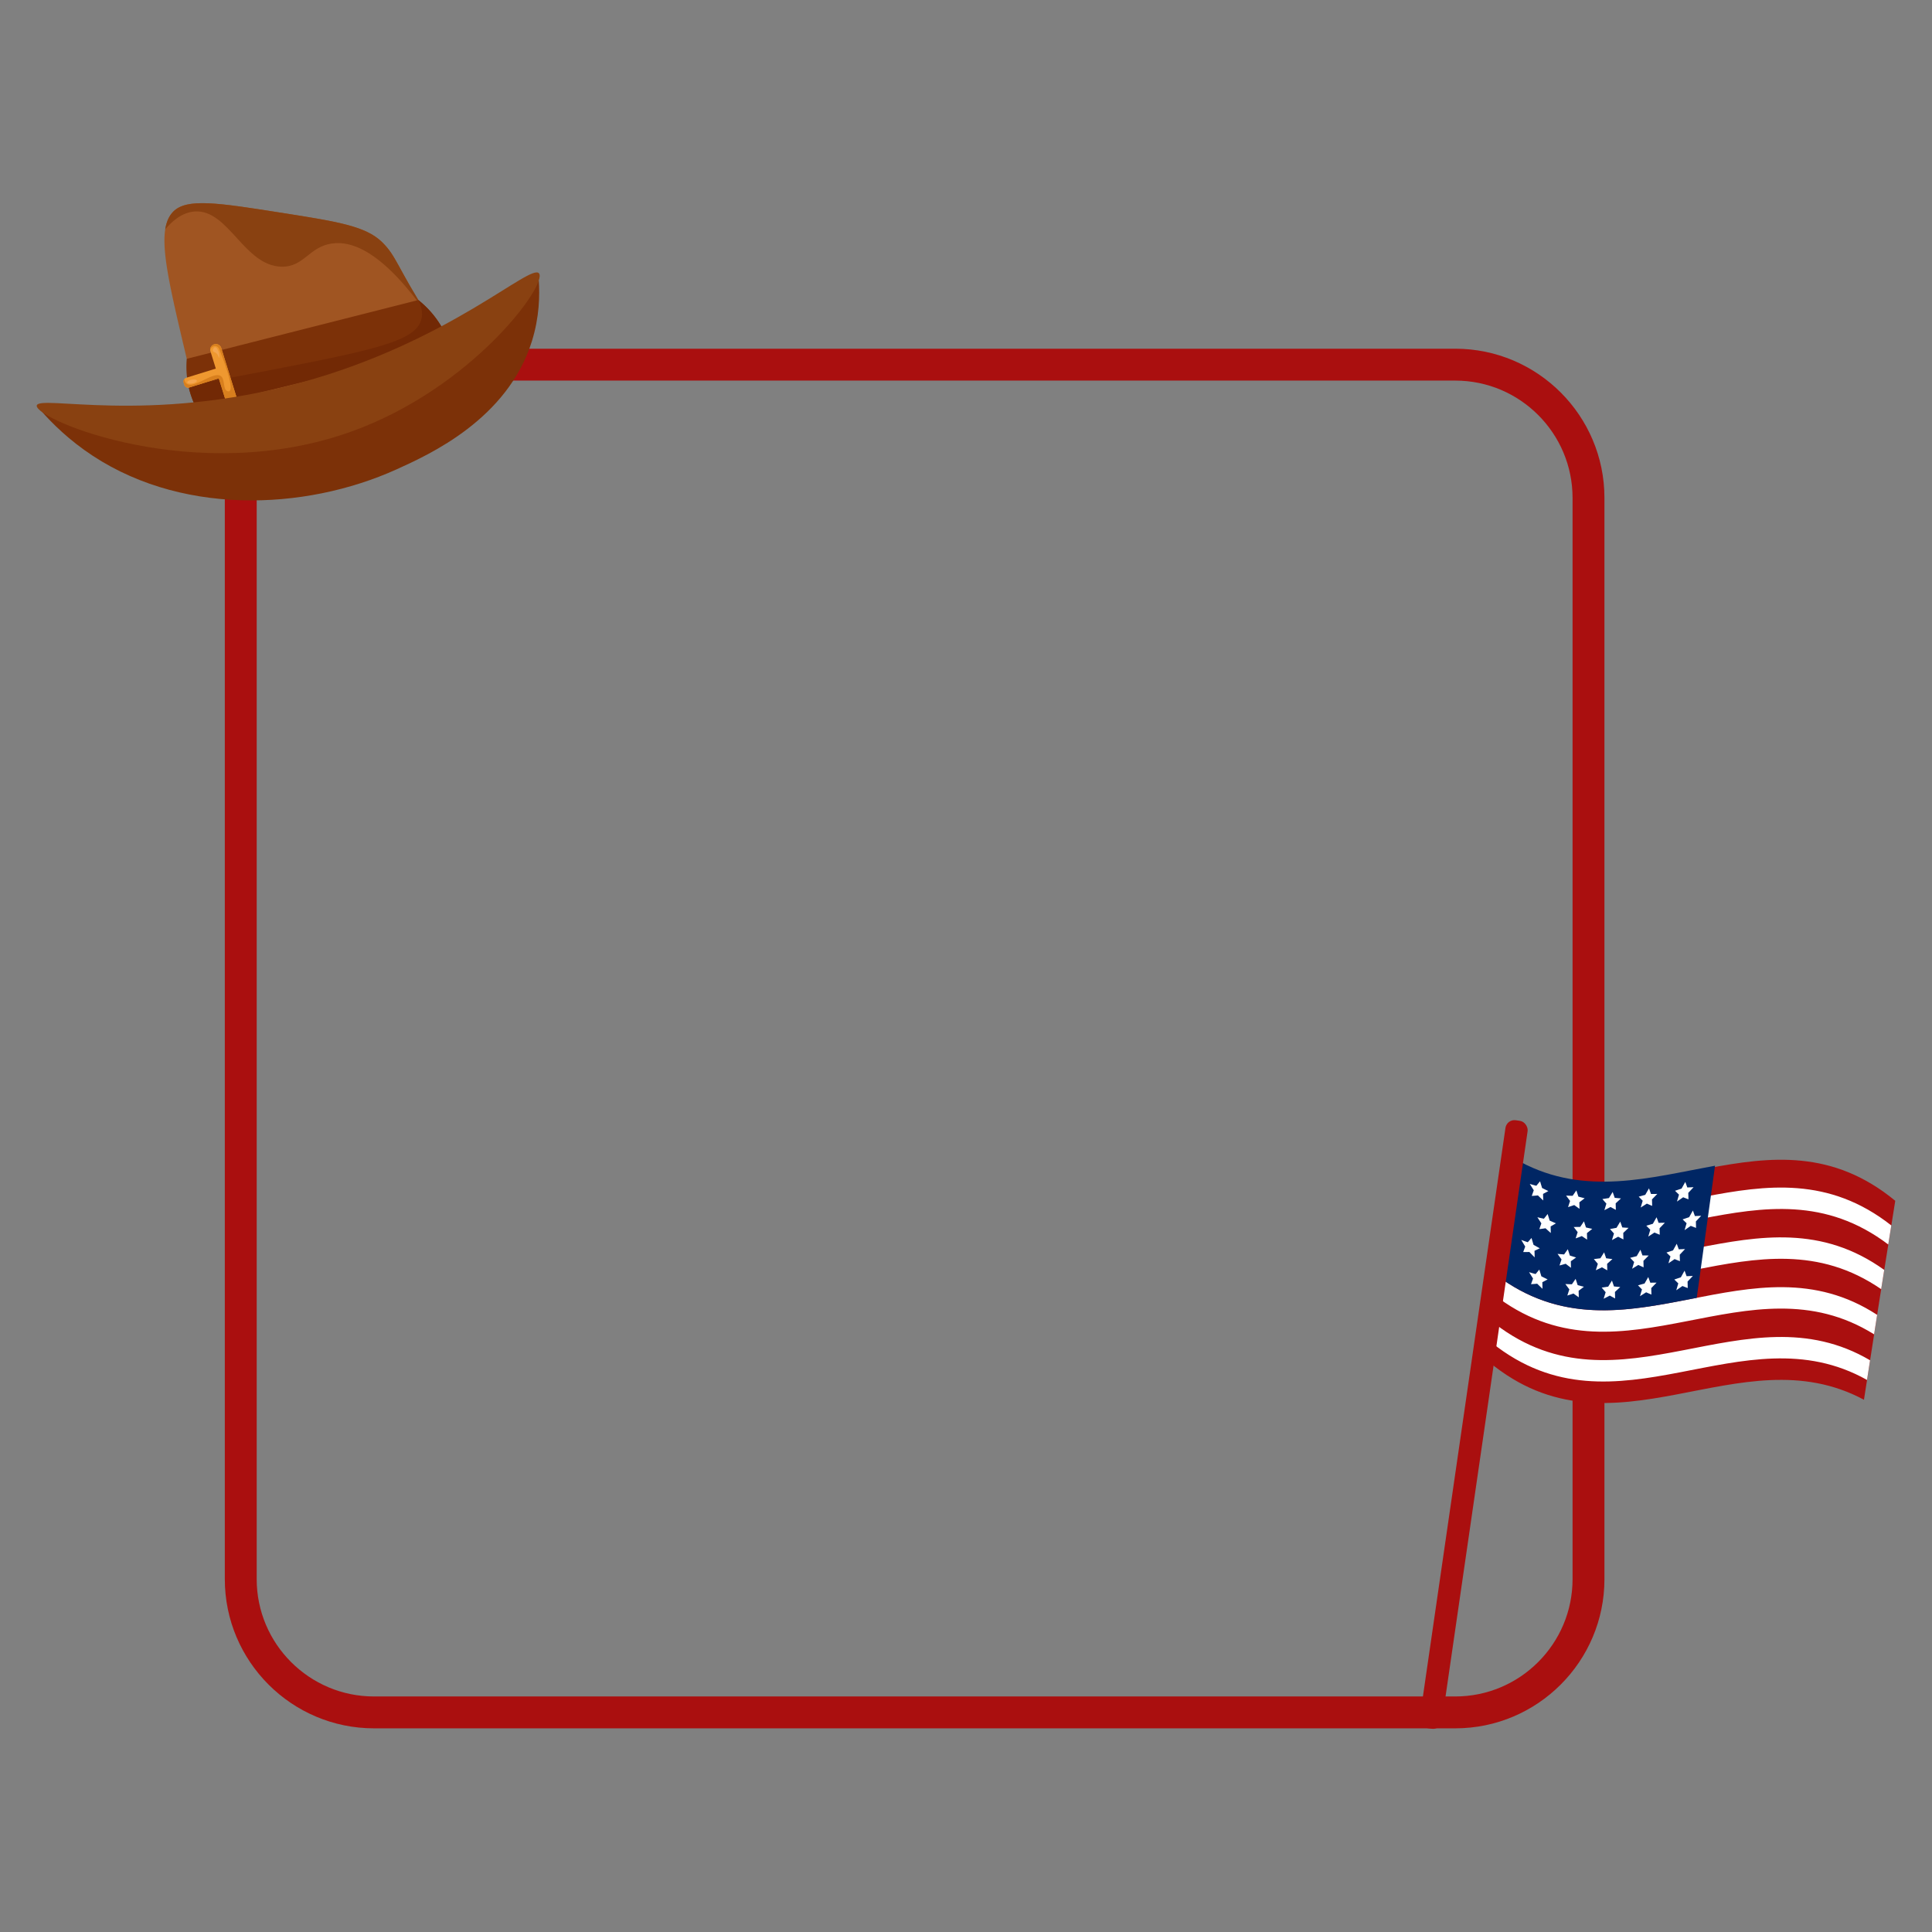 <svg xmlns="http://www.w3.org/2000/svg" viewBox="0 0 2000 2000" width="300" height="300" fill="none"><rect x="0" y="0" width="2000" height="2000" fill="#808080" stroke="none"/><defs><style>.cls-6col2{fill:#fff}.cls-6col3{fill:#ef9830}.cls-6col4{fill:#894111}.cls-6col5{fill:#7c3108}.cls-6col8{fill:#f4a651}.cls-6col9{fill:#aa0f0f}</style></defs><path d="M1506.48 1789.17H387.16c-85.15 0-154.43-69.28-154.43-154.43V515.42c0-85.15 69.28-154.43 154.43-154.43h1119.32c85.15 0 154.43 69.28 154.43 154.43v1119.32c0 85.15-69.28 154.43-154.43 154.43M387.16 393.99c-66.96 0-121.43 54.47-121.43 121.43v1119.32c0 66.96 54.47 121.43 121.43 121.43h1119.32c66.96 0 121.43-54.47 121.43-121.43V515.42c0-66.96-54.47-121.43-121.43-121.43z" class="cls-6col9"/><path d="M1929.57 1449.02c-129.4-69.31-258.8 67.76-388.21-39.13 10.8-67.04 21.6-135.78 32.39-205.95 129.4 69.31 258.8-67.76 388.21 39.13-10.8 67.04-21.6 135.78-32.39 205.95" class="cls-6col9"/><path d="M1954.72 1288.3c-129.4-97.94-258.8 39.68-388.21-37.49 1.05-6.76 2.1-13.54 3.15-20.33 129.4 73.71 258.8-63.71 388.21 38.09q-1.575 9.84-3.15 19.74Z" class="cls-6col2"/><path d="M1947.39 1334.56c-129.4-89.21-258.81 48.64-388.21-36.8q1.575-10.05 3.15-20.13c129.4 81.85 258.8-55.94 388.21 36.98q-1.575 9.96-3.15 19.95" class="cls-6col2"/><path d="M1940.06 1381.3c-129.4-80.79-258.8 56.97-388.21-37.07 1.05-6.63 2.1-13.27 3.15-19.93 129.4 90.3 258.8-47.54 388.21 36.83-1.05 6.71-2.1 13.42-3.15 20.16Z" class="cls-6col2"/><path d="M1932.73 1428.51c-129.4-72.7-258.81 64.65-388.21-38.3q1.575-9.825 3.15-19.71c129.4 99.07 258.8-38.49 388.21 37.65-1.05 6.77-2.1 13.56-3.15 20.36" class="cls-6col2"/><path d="M1756.45 1343.52c-67.15 13.08-134.3 27.65-201.44-19.21 6.31-39.99 12.62-80.52 18.93-121.54 67.15 35.87 134.3 16.22 201.45 3.98-6.31 45.54-12.62 91.15-18.93 136.77Z" style="fill:#002664"/><path d="M1594.27 1222.88c.7 2.31 1.4 4.61 2.09 6.91 2.16 1.11 4.33 2.17 6.49 3.18-1.83 1.02-3.65 2-5.48 2.94.06 2.27.12 4.54.17 6.81-1.83-1.71-3.65-3.45-5.48-5.23-2.13.22-4.26.4-6.39.52.7-1.94 1.39-3.89 2.09-5.84-1.37-2.18-2.75-4.37-4.12-6.59 2.26.7 4.52 1.35 6.77 1.93 1.28-1.53 2.56-3.07 3.84-4.64Zm37.58 9.44c.7 2.14 1.4 4.28 2.09 6.41 2.16.6 4.33 1.16 6.49 1.68-1.83 1.43-3.65 2.83-5.48 4.2.06 2.26.12 4.51.17 6.77-1.83-1.28-3.65-2.58-5.48-3.92-2.13.75-4.26 1.45-6.39 2.12.7-2.12 1.39-4.24 2.09-6.37-1.37-1.83-2.75-3.68-4.12-5.54 2.26.12 4.52.19 6.77.22 1.28-1.84 2.56-3.7 3.84-5.57Zm37.59 1.62c.7 2.02 1.4 4.03 2.09 6.05 2.16.23 4.33.43 6.49.6-1.83 1.72-3.65 3.42-5.48 5.11.06 2.25.12 4.49.17 6.74-1.83-.97-3.65-1.95-5.48-2.96q-3.195 1.695-6.39 3.3c.7-2.25 1.39-4.51 2.09-6.77-1.37-1.57-2.75-3.16-4.12-4.76 2.26-.32 4.52-.67 6.77-1.05 1.28-2.08 2.56-4.16 3.84-6.26Zm37.59-3.75c.7 1.94 1.4 3.88 2.09 5.82 2.16 0 4.33-.02 6.49-.05-1.83 1.89-3.65 3.78-5.48 5.66.06 2.24.12 4.48.17 6.72-1.83-.78-3.65-1.56-5.48-2.36-2.13 1.37-4.26 2.73-6.39 4.06.7-2.34 1.39-4.68 2.09-7.02-1.37-1.41-2.75-2.82-4.12-4.24 2.26-.61 4.52-1.24 6.77-1.89l3.84-6.69Zm37.58-6.66c.7 1.91 1.4 3.82 2.09 5.73 2.16-.09 4.33-.19 6.49-.28-1.83 1.95-3.65 3.9-5.48 5.85.06 2.24.12 4.47.17 6.71-1.83-.71-3.65-1.41-5.48-2.12l-6.39 4.41c.7-2.38 1.39-4.76 2.09-7.14-1.37-1.33-2.75-2.66-4.12-4 2.26-.75 4.52-1.51 6.77-2.27 1.28-2.29 2.56-4.59 3.84-6.88Zm-142.49 33.22c.7 2.27 1.4 4.53 2.09 6.79 2.16.99 4.33 1.94 6.49 2.84a224 224 0 0 1-5.48 3.23c.06 2.27.12 4.53.17 6.8a405 405 0 0 1-5.48-4.92c-2.13.35-4.26.64-6.39.89.7-1.98 1.39-3.97 2.09-5.96-1.37-2.1-2.75-4.21-4.12-6.35 2.26.57 4.52 1.08 6.77 1.54 1.28-1.6 2.56-3.22 3.84-4.85Zm37.59 7.6c.7 2.11 1.4 4.22 2.09 6.32 2.16.51 4.33.98 6.49 1.42-1.83 1.5-3.65 2.97-5.48 4.42.06 2.25.12 4.51.17 6.76-1.83-1.2-3.65-2.43-5.48-3.69q-3.195 1.26-6.39 2.4c.7-2.15 1.39-4.31 2.09-6.46-1.37-1.77-2.75-3.55-4.12-5.35 2.26.01 4.52-.01 6.77-.08 1.28-1.9 2.56-3.81 3.84-5.74Zm37.58.3c.7 2 1.4 3.99 2.09 5.99 2.16.17 4.33.31 6.49.43-1.83 1.77-3.65 3.52-5.48 5.25.06 2.24.12 4.49.17 6.73-1.83-.92-3.65-1.85-5.48-2.81-2.13 1.19-4.26 2.35-6.39 3.49.7-2.27 1.39-4.55 2.09-6.83-1.37-1.53-2.75-3.07-4.12-4.63 2.26-.39 4.52-.81 6.77-1.26 1.28-2.12 2.56-4.24 3.84-6.37Zm37.59-4.56c.7 1.93 1.4 3.86 2.09 5.79 2.16-.03 4.33-.08 6.49-.13-1.83 1.92-3.65 3.82-5.48 5.73.06 2.24.12 4.48.17 6.72-1.83-.75-3.65-1.51-5.48-2.28q-3.195 2.1-6.39 4.17c.7-2.35 1.4-4.71 2.09-7.06-1.37-1.38-2.75-2.77-4.12-4.17 2.26-.65 4.52-1.32 6.77-2l3.84-6.75Zm37.59-6.96c.7 1.91 1.4 3.82 2.09 5.73 2.16-.09 4.33-.19 6.49-.28l-5.48 5.84c.06 2.24.12 4.47.17 6.71-1.83-.71-3.65-1.41-5.48-2.12-2.13 1.48-4.26 2.95-6.39 4.43.7-2.38 1.39-4.77 2.09-7.15-1.37-1.33-2.75-2.65-4.12-3.98 2.26-.76 4.52-1.53 6.77-2.3 1.28-2.3 2.56-4.59 3.84-6.89Zm-167.06 28.44c.7 2.36 1.4 4.71 2.09 7.05 2.16 1.25 4.33 2.45 6.49 3.6-1.83.9-3.65 1.77-5.48 2.59.06 2.27.12 4.55.17 6.82-1.83-1.83-3.65-3.69-5.48-5.59q-3.195.12-6.39.09c.7-1.89 1.39-3.79 2.09-5.7-1.37-2.27-2.75-4.56-4.12-6.88 2.26.86 4.52 1.66 6.77 2.4q1.92-2.16 3.84-4.38Zm37.59 11.63c.7 2.18 1.4 4.35 2.09 6.52 2.16.71 4.33 1.37 6.49 2-1.83 1.34-3.65 2.65-5.48 3.94.06 2.26.12 4.52.17 6.77-1.83-1.37-3.65-2.77-5.48-4.19-2.13.64-4.26 1.23-6.39 1.78.7-2.08 1.39-4.17 2.09-6.26-1.37-1.9-2.75-3.83-4.12-5.76 2.26.24 4.52.44 6.77.58 1.28-1.78 2.56-3.57 3.84-5.38Zm37.58 3.24c.7 2.04 1.4 4.08 2.09 6.12 2.16.3 4.33.57 6.49.82-1.83 1.66-3.65 3.31-5.48 4.93.06 2.25.12 4.5.17 6.74a384 384 0 0 1-5.48-3.15q-3.195 1.575-6.39 3.06c.7-2.22 1.39-4.45 2.09-6.68-1.37-1.63-2.75-3.26-4.12-4.92 2.26-.23 4.51-.49 6.77-.79q1.92-3.045 3.84-6.12Zm37.59-2.7c.7 1.96 1.4 3.91 2.09 5.86 2.16.04 4.33.06 6.49.06-1.83 1.86-3.65 3.72-5.48 5.56.06 2.24.12 4.48.17 6.72-1.83-.81-3.65-1.63-5.48-2.47-2.13 1.32-4.26 2.63-6.39 3.92.7-2.32 1.39-4.65 2.09-6.97-1.37-1.44-2.75-2.88-4.12-4.34 2.26-.56 4.52-1.13 6.77-1.73 1.28-2.2 2.56-4.4 3.84-6.62Zm37.59-6.19c.7 1.91 1.4 3.83 2.09 5.74 2.16-.08 4.33-.17 6.49-.27-1.83 1.95-3.65 3.89-5.48 5.83.06 2.24.12 4.47.17 6.71-1.83-.71-3.65-1.43-5.48-2.15-2.13 1.46-4.26 2.92-6.39 4.37.7-2.38 1.39-4.75 2.09-7.13-1.37-1.34-2.75-2.68-4.12-4.03 2.26-.73 4.52-1.47 6.77-2.22 1.28-2.28 2.56-4.57 3.84-6.86Zm-142.25 26.74c.7 2.31 1.4 4.62 2.09 6.92 2.17 1.12 4.33 2.2 6.49 3.22-1.83 1.01-3.65 1.98-5.48 2.91.06 2.27.12 4.54.17 6.81a381 381 0 0 1-5.48-5.26c-2.13.21-4.26.38-6.39.49.7-1.94 1.39-3.88 2.09-5.83-1.37-2.18-2.75-4.39-4.12-6.62 2.26.72 4.52 1.37 6.77 1.97q1.92-2.28 3.84-4.62Zm37.58 9.62c.7 2.14 1.4 4.28 2.09 6.42 2.16.61 4.33 1.18 6.49 1.71a398 398 0 0 1-5.48 4.18c.06 2.26.12 4.51.17 6.77-1.83-1.29-3.65-2.6-5.48-3.94-2.13.74-4.26 1.43-6.39 2.09.7-2.12 1.39-4.24 2.09-6.36-1.37-1.84-2.75-3.69-4.12-5.56 2.26.13 4.52.21 6.77.25 1.28-1.84 2.56-3.69 3.84-5.56Zm37.59 1.75c.7 2.02 1.4 4.04 2.09 6.05 2.16.23 4.33.44 6.49.62-1.83 1.72-3.65 3.42-5.48 5.09.06 2.25.12 4.49.17 6.74-1.83-.97-3.65-1.96-5.48-2.98-2.13 1.12-4.26 2.21-6.39 3.28.7-2.25 1.4-4.5 2.09-6.76-1.37-1.58-2.75-3.17-4.12-4.77 2.26-.31 4.52-.66 6.77-1.03 1.28-2.07 2.56-4.16 3.84-6.25Zm37.59-3.66c.7 1.94 1.4 3.88 2.09 5.82 2.17 0 4.33-.02 6.49-.04-1.83 1.89-3.65 3.77-5.48 5.65.06 2.24.12 4.48.17 6.72-1.83-.78-3.65-1.57-5.48-2.37q-3.195 2.055-6.39 4.05c.7-2.34 1.39-4.68 2.09-7.02-1.37-1.41-2.75-2.83-4.12-4.25 2.26-.61 4.52-1.23 6.77-1.87q1.92-3.33 3.84-6.69Zm37.59-6.62c.7 1.91 1.4 3.82 2.09 5.73 2.16-.09 4.33-.19 6.49-.28-1.83 1.95-3.65 3.9-5.48 5.85.06 2.24.12 4.47.17 6.71-1.83-.71-3.65-1.41-5.48-2.12l-6.39 4.41c.7-2.38 1.39-4.76 2.09-7.14-1.37-1.33-2.75-2.66-4.12-4 2.26-.75 4.52-1.51 6.77-2.27 1.28-2.29 2.56-4.58 3.84-6.88Z" class="cls-6col2"/><rect width="23.18" height="635.9" x="1514.03" y="1156.65" class="cls-6col9" rx="9.39" ry="9.39" transform="rotate(8.26 1525.383 1474.372)"/><path d="M210.61 435.79a1010 1010 0 0 1-16.6-61.49c-21.51-90.95-32.92-136.56-14.71-155.17 13.98-14.29 46.59-9.15 111.82 1.13 58.12 9.16 87.18 13.73 104.21 30.23 16.34 15.82 15.72 27.89 56.41 89.5 6.46 9.78 11.93 17.73 15.58 22.98-85.57 24.27-171.14 48.55-256.71 72.82" style="fill:#a05522"/><path d="M291.11 220.25c-65.23-10.28-97.84-15.41-111.82-1.13-4.35 4.45-7.01 10.45-8.24 18.23 6.13-7.28 16.73-17.53 30.68-18.44 34.86-2.26 51.01 56.43 89.75 57.16 23.22.44 28.28-20.44 51.89-23.96 21.98-3.27 54.17 9.37 100.27 75.39-32.57-50.89-33.13-62.35-48.3-77.04-17.04-16.5-46.09-21.07-104.21-30.23Z" class="cls-6col4"/><path d="M38.05 419.93c33.76 10.63 72.34 18.87 115.11 21.56 200.63 12.61 352.18-105.82 404.59-151.17 1.04 15.37.69 37.84-7.13 62.89-25.21 80.73-105.86 117.19-140.23 132.73-94.9 42.9-226.96 48.97-323.38-20.31-22.75-16.35-38.81-33.5-48.97-45.7Z" class="cls-6col5"/><path d="M465.96 358.24c-87.58 21.41-175.15 42.83-262.73 64.24a94.44 94.44 0 0 1-9.9-51.04c79.91-20.28 159.82-40.56 239.74-60.85 7.46 5.97 17.61 15.77 25.55 30.37a98.5 98.5 0 0 1 7.35 17.27Z" class="cls-6col5"/><path d="M458.61 340.97c-7.94-14.6-18.09-24.39-25.55-30.37 4.44 8.94 4.16 15.31 3.28 19.27-5.49 24.66-51.34 33.29-200.36 61.62-2.3.44-38.9 7.4-40.95 7.79.06.28.11.56.18.84 2.06 9.27 5.19 16.8 8.02 22.36 87.58-21.41 175.15-42.83 262.73-64.24a98 98 0 0 0-7.35-17.27" style="fill:#722905"/><path d="M221.735 356.405a5.87 5.87 0 0 1 7.334 3.86l16.42 52.911-11.194 3.474-16.42-52.911a5.87 5.87 0 0 1 3.86-7.334" class="cls-6col3"/><path d="m190.91 398.51-.762-2.454a3.98 3.98 0 0 1 2.622-4.981l40.552-12.584 3.12 10.057-40.551 12.584a3.98 3.98 0 0 1-4.981-2.622" class="cls-6col3"/><path d="M229.03 360.27a5.857 5.857 0 0 0-7.33-3.86c-2.62.81-4.25 3.3-4.11 5.92.64-2.12 2.21-3.71 4.1-4.05.32-.06 1.71-.27 3.06.5 1.26.71 1.85 1.91 2.12 2.53 1.19 2.72 16.75 41.15 10.39 43.72-.61.25-1.19.07-1.66-.07-5.05-1.51-2.45-12.1-6.87-15.54-7.4-5.76-27.88 13.68-35.57 7.69-1.6-1.24-2.16-3.21-2.4-4.63-.75.99-1.04 2.31-.64 3.59l.76 2.46c.65 2.1 2.88 3.27 4.98 2.62l30.62-9.5 7.76 25.01 11.19-3.47-16.42-52.91Z" style="fill:#d87f1e"/><path d="M38.05 419.93c1.36-11.77 114.91 19.46 273.44-23.91 154.26-42.2 238.05-124.1 246.52-113 8.84 11.59-68.95 118.71-194.26 163.72-160.59 57.69-327.36-12.43-325.69-26.81Z" class="cls-6col4"/><path d="M226.73 370.35c-.43.08-.44-2.45-2.53-4.43-1.74-1.65-3.28-1.35-3.72-2.64-.5-1.46.82-3.71 2.16-3.84 1.97-.19 3.55 4.27 3.73 4.76 1.07 3.01.83 6.06.36 6.15" class="cls-6col8"/><ellipse cx="198.86" cy="394.95" class="cls-6col8" rx="5.09" ry="2" transform="rotate(-10.27 198.95 395.08)"/></svg>